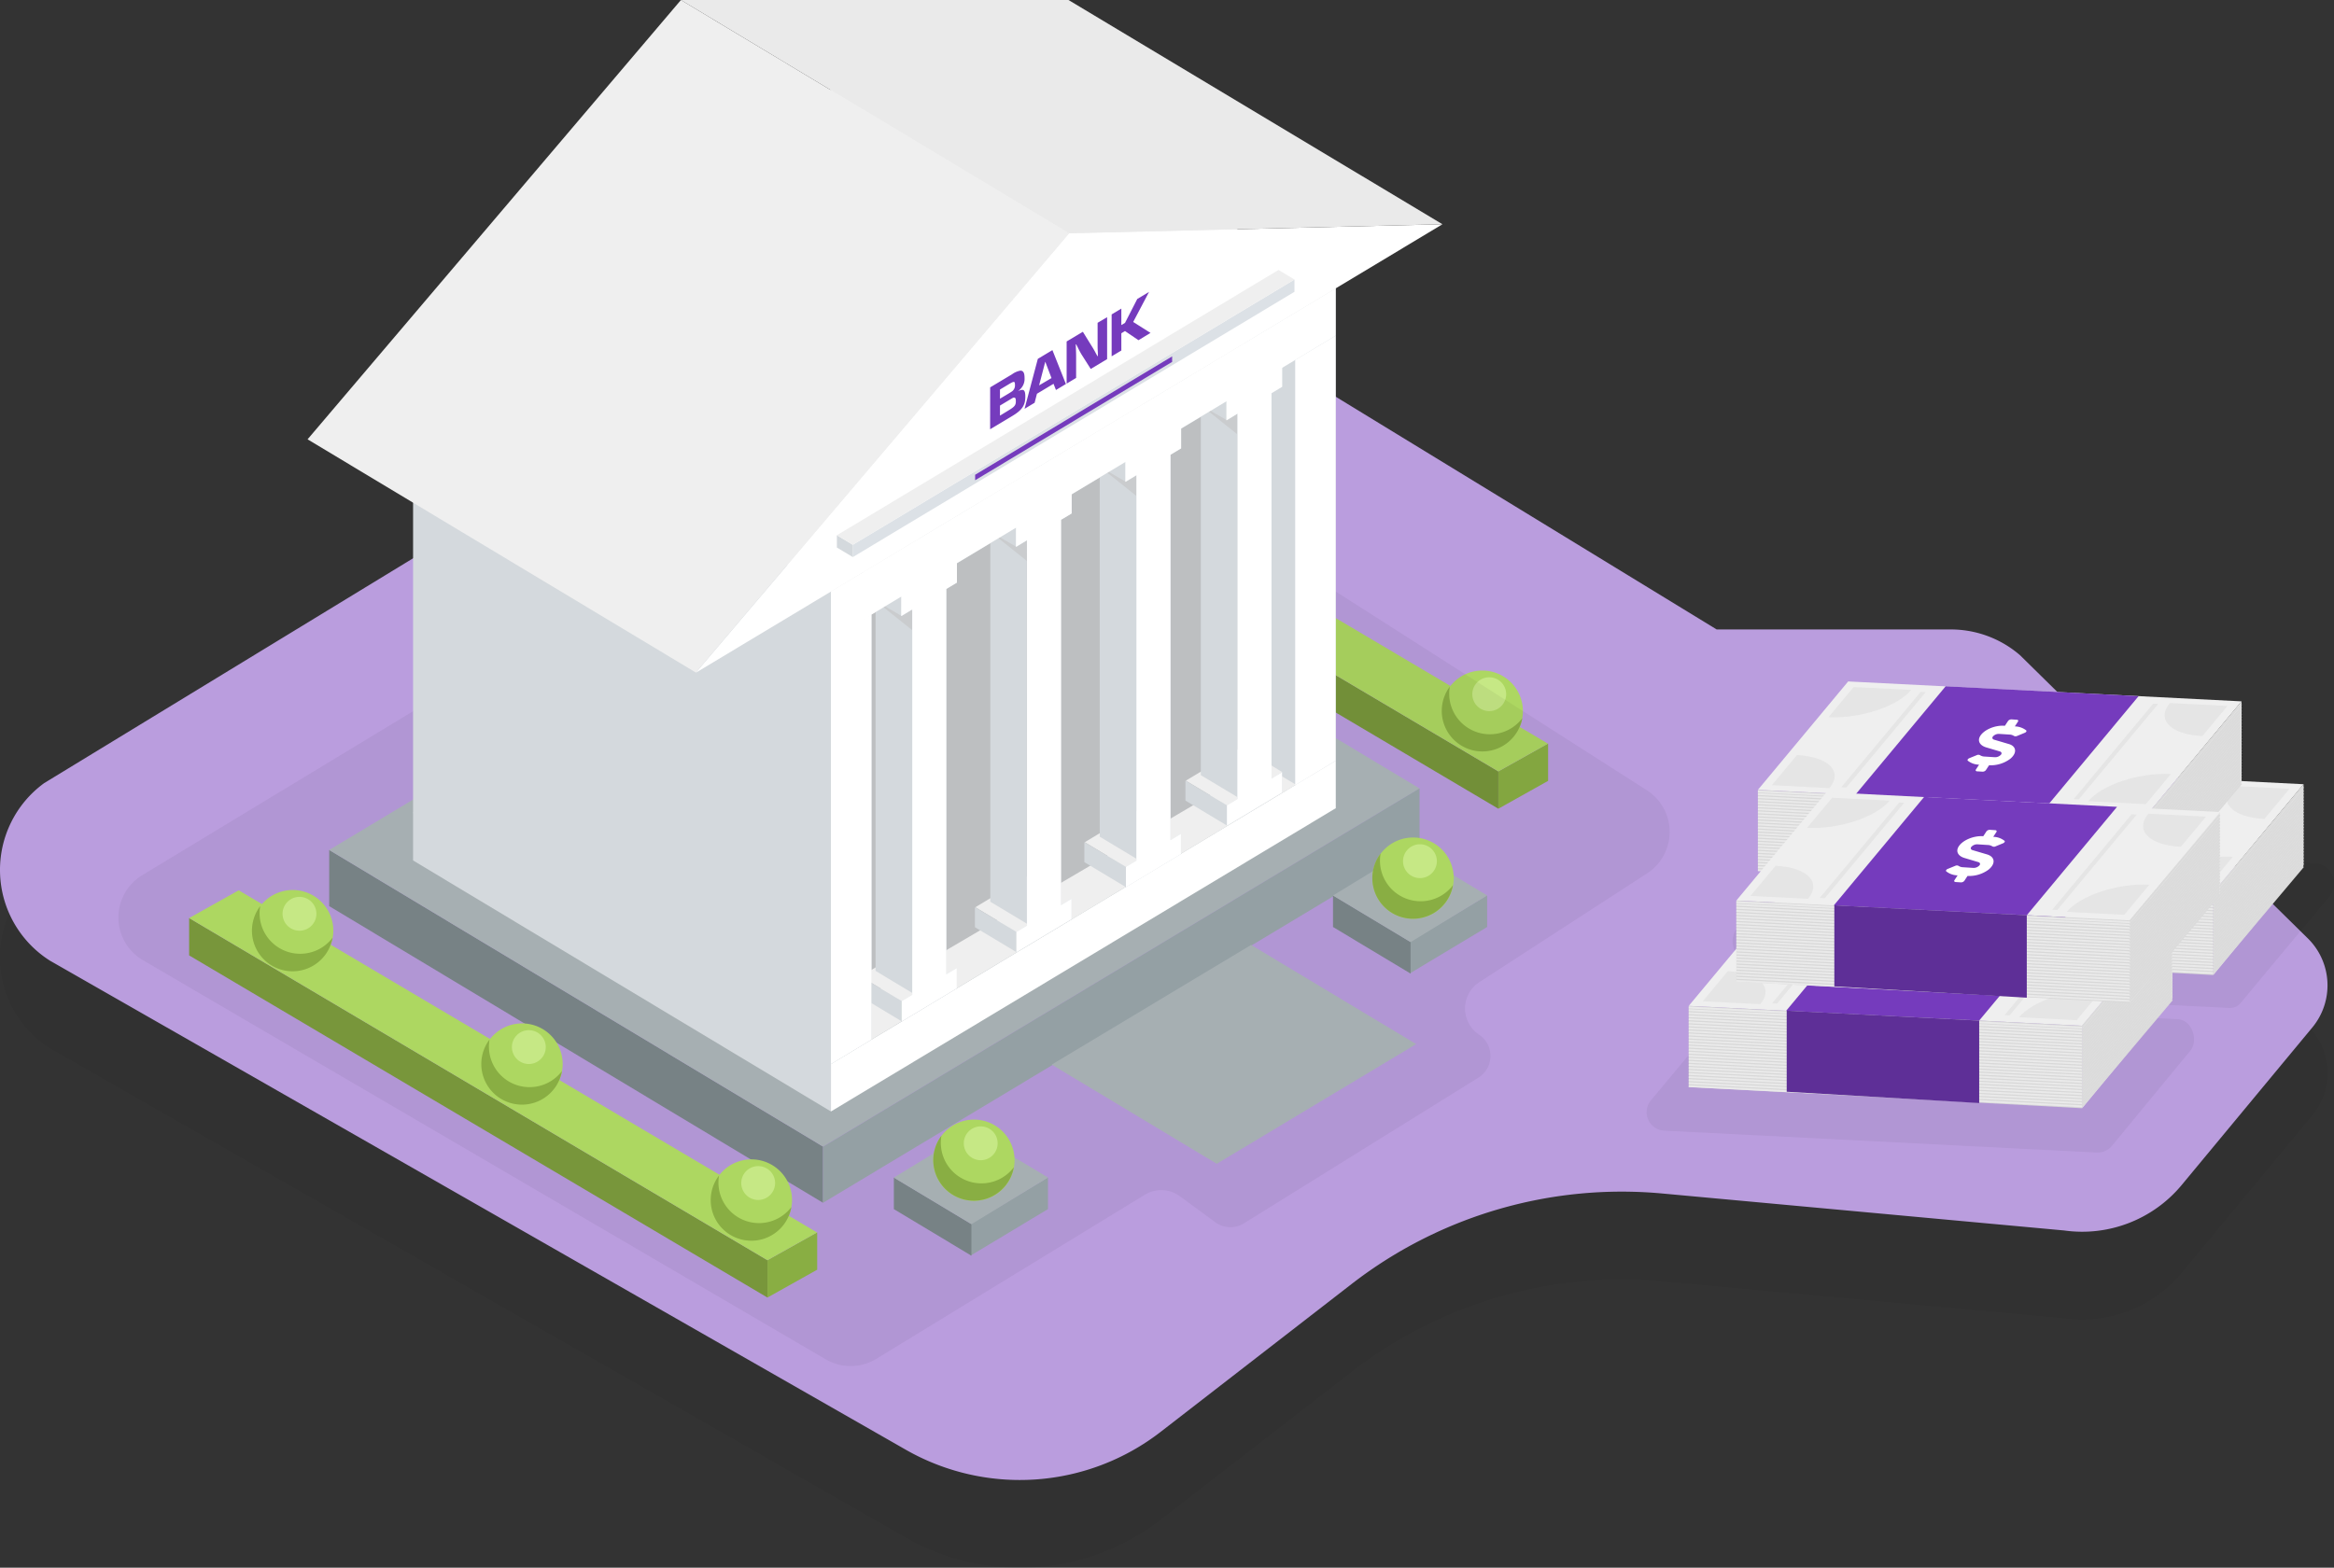 <svg id="OBJECTS" xmlns="http://www.w3.org/2000/svg" viewBox="0 0 640 430"><rect x="0" y="0" width="640" height="430" fill="#333333" stroke="none"/><defs><style>.cls-1,.cls-18,.cls-20,.cls-22,.cls-23,.cls-24,.cls-3,.cls-4,.cls-5,.cls-8,.cls-9{fill-rule:evenodd}.cls-1{opacity:.05}.cls-3{fill:#efefef}.cls-4{fill:#e5e5e5}.cls-5{fill:#d8d8d8}.cls-6,.cls-7{fill:none;stroke-width:.5px}.cls-6{stroke:#eaeaea;stroke-miterlimit:10}.cls-7{stroke:#dbdbdb;stroke-linejoin:bevel}.cls-26,.cls-8{fill:#753bbd}.cls-9{fill:#5e2f97}.cls-10,.cls-22{fill:#fff}.cls-11{fill:#89ae43}.cls-12{fill:#78963b}.cls-13{fill:#add761}.cls-14{fill:#c6e885}.cls-28{fill:#778285}.cls-18,.cls-29{fill:#a6afb2}.cls-27{fill:#94a0a4}.cls-20{fill:#d4d9dd}.cls-23{fill:#dce1e6}.cls-24{fill:#caccce}</style></defs><path class="cls-1" d="M632.83 281.44l-78.93-77.67a29 29 0 00-19.18-7.06h-64L276.23 77.85 12.12 238.8a29.45 29.45 0 001.6 48.71l234.62 134.17a63.06 63.06 0 0069.92-4.88l52.34-40.54a121 121 0 0185.22-24.84L566 361.56a35.46 35.46 0 0032.25-12.48l35.81-43.21a18.09 18.09 0 00-1.23-24.43z"/><path d="M632.83 257.39l-78.93-77.68a29 29 0 00-19.18-7.06h-64L276.23 53.79l-264.11 161a29.46 29.46 0 001.6 48.72l234.62 134.11a63.06 63.06 0 0069.92-4.88l52.34-40.54a121 121 0 0185.22-24.84L566 337.5a35.46 35.46 0 0032.26-12.5l35.81-43.2a18.09 18.09 0 00-1.24-24.41z" fill="#ba9dde" fill-rule="evenodd"/><path class="cls-1" d="M611.32 276.47L482 269.93a5.49 5.49 0 01-3.94-9l23.81-28.6a5.52 5.52 0 014.5-2l128.39 6.5a5.49 5.49 0 014 9l-24.4 29.31a3.68 3.68 0 01-3.04 1.33zM574.94 316.12l-118.59-6a5.07 5.07 0 01-3.65-8.31l22-26.42a5.07 5.07 0 014.16-1.82l118.59 6c4.1.59 5.34 6.48 2.95 8.86l-21.3 25.87a5.07 5.07 0 01-4.16 1.82z"/><path class="cls-1" d="M583.35 269.43l-102.45-5.18a6.09 6.09 0 01-4.37-10l17.25-20.72a6.06 6.06 0 015-2.19l102.44 5.18a6.09 6.09 0 014.38 10l-17.25 20.72a6.14 6.14 0 01-5 2.19z"/><path class="cls-3" d="M606.9 244.82l-107.88-5.45 24.75-29.73 107.88 5.46-24.75 29.72z"/><path class="cls-4" d="M518.64 238.9l-15.78-.8 6.88-8.26c8.71.44 12.7 4.5 8.9 9.06zM518.4 219.44l6.88-8.27 15.78.8c-3.8 4.57-13.95 7.91-22.66 7.47zM612 215.56l15.78.8-6.88 8.27c-8.71-.45-12.7-4.5-8.9-9.07zM612.27 235l-6.88 8.26-15.78-.8c3.8-4.56 13.95-7.9 22.66-7.46zM523.26 238.74l-1.39-.07 21.79-26.17 1.39.07-21.79 26.17zM587.01 241.97l-1.39-.07 21.79-26.18 1.39.07-21.79 26.18zM606.9 244.82v22.62l24.75-30.04v-22.3l-24.75 29.72z"/><path class="cls-5" d="M499.02 239.38v22.24l107.88 5.82v-22.62l-107.88-5.44z"/><path class="cls-6" d="M499.02 240.54l107.88 5.5M499.02 239.82l107.88 5.51M499.02 241.37l107.88 5.51M499.02 242.21l107.88 5.5M499.02 243.04l107.88 5.51M499.02 243.88l107.88 5.5M499.02 244.71l107.88 5.51M499.02 245.54l107.88 5.51M499.02 246.38l107.88 5.51M499.02 247.21l107.88 5.51M499.02 248.05l107.88 5.51M499.02 248.88l107.88 5.51M499.02 249.72l107.88 5.51M499.02 250.55l107.88 5.51M499.02 251.39l107.88 5.5M499.02 252.22l107.88 5.51M499.02 253.06l107.88 5.5M499.02 253.89l107.88 5.51M499.02 254.72l107.88 5.51M499.02 255.56l107.88 5.51M499.02 256.39l107.88 5.51M499.02 257.23l107.88 5.51M499.02 258.06l107.88 5.51M499.02 258.9l107.88 5.51M499.02 259.73l107.88 5.51M499.02 260.57l107.88 5.5M499.02 261.4l107.88 5.51"/><path class="cls-7" d="M606.9 246.04l24.65-29.25M606.9 245.12l24.65-29.26M606.9 246.88l24.65-29.26M606.9 247.71l24.65-29.25M606.9 248.55l24.65-29.26M606.9 249.38l24.65-29.25M606.9 250.22l24.65-29.26M606.9 251.05l24.65-29.25M606.9 251.89l24.65-29.26M606.9 252.72l24.65-29.25M606.9 253.56l24.65-29.26M606.9 254.39l24.65-29.26M606.9 255.23l24.65-29.26M606.9 256.06l24.65-29.26M606.9 256.89l24.65-29.25M606.9 257.73l24.65-29.26M606.9 258.56l24.65-29.25M606.9 259.4l24.65-29.26M606.9 260.23l24.65-29.25M606.9 261.07l24.65-29.26M606.9 261.9l24.65-29.25M606.9 262.74l24.65-29.26M606.9 263.57l24.65-29.25M606.9 264.41l24.65-29.26M606.9 265.24l24.65-29.26M606.9 266.07l24.65-29.25M606.9 266.91l24.65-29.26"/><path class="cls-8" d="M578.66 243.4l-52.91-2.7 24.75-29.73 52.91 2.7-24.75 29.73z"/><path class="cls-9" d="M525.88 240.69v22.23l52.78 3.1v-22.61l-52.78-2.72z"/><path class="cls-10" d="M568.19 230.89a9 9 0 01-5.78 1.74l-.88 1.35a1.14 1.14 0 01-1 .4l-1.34-.08c-.37 0-.54-.25-.38-.49l.88-1.34a5.17 5.17 0 01-3.09-1.08c-.22-.19 0-.51.38-.69l2.08-.85a1 1 0 01.86 0 2.31 2.31 0 001.24.39l2.79.18a2.15 2.15 0 001.78-.75c.24-.36.08-.71-.37-.85l-3.76-1.11c-1.63-.48-2.42-1.63-1.75-2.93.94-1.83 4.09-3.22 6.77-3.05h.11l.88-1.34a1.16 1.16 0 011-.41l1.35.09c.37 0 .54.24.38.49l-.88 1.34a5.23 5.23 0 013.08 1.07c.22.2.05.52-.37.69l-2.09.86a.93.93 0 01-.85 0 2.47 2.47 0 00-1.25-.38l-2.79-.18a2.15 2.15 0 00-1.78.74c-.23.37-.08.72.38.85l4 1.18c2.07.63 2.43 2.49.4 4.16z"/><path class="cls-3" d="M570.94 281.36l-107.88-5.46 24.75-29.73 107.88 5.46-24.75 29.73z"/><path class="cls-4" d="M482.68 275.43l-15.78-.79 6.88-8.27c8.71.44 12.7 4.5 8.9 9.06zM482.44 256l6.88-8.26 15.78.79c-3.8 4.57-14 7.91-22.66 7.47zM576.07 252.09l15.78.8-6.85 8.27c-8.71-.44-12.7-4.5-8.9-9.07zM576.31 271.56l-6.88 8.26-15.78-.8c3.8-4.56 14-7.9 22.66-7.46zM487.3 275.27l-1.39-.07 21.79-26.17 1.39.07-21.79 26.17zM551.05 278.5l-1.39-.07 21.79-26.18 1.39.07-21.79 26.18zM570.94 281.36v22.61l24.75-30.03v-22.31l-24.75 29.73z"/><path class="cls-5" d="M463.06 275.91v22.24l107.88 5.82v-22.61l-107.88-5.45z"/><path class="cls-6" d="M463.06 277.07l107.88 5.51M463.06 276.35l107.88 5.51M463.06 277.9l107.88 5.51M463.06 278.74l107.88 5.5M463.06 279.57l107.88 5.51M463.06 280.41l107.88 5.5M463.06 281.24l107.88 5.51M463.06 282.07l107.88 5.51M463.06 282.91l107.88 5.51M463.06 283.74l107.88 5.51M463.06 284.58l107.88 5.51M463.06 285.41l107.88 5.51M463.06 286.25l107.88 5.51M463.06 287.08l107.88 5.51M463.06 287.92l107.88 5.51M463.06 288.75l107.88 5.51M463.06 289.59l107.88 5.5M463.06 290.42l107.88 5.51M463.06 291.26l107.88 5.5M463.06 292.09l107.88 5.51M463.06 292.92l107.88 5.51M463.06 293.76l107.88 5.51M463.06 294.59l107.88 5.51M463.06 295.43l107.88 5.51M463.06 296.26l107.88 5.51M463.06 297.1l107.88 5.51M463.06 297.93l107.88 5.51"/><path class="cls-7" d="M570.94 282.58l24.66-29.26M570.94 281.65l24.66-29.26M570.94 283.41l24.66-29.26M570.94 284.24l24.66-29.25M570.94 285.08l24.66-29.26M570.94 285.91l24.66-29.25M570.94 286.75l24.66-29.26M570.94 287.58l24.66-29.25M570.94 288.42l24.66-29.26M570.94 289.25L595.6 260M570.94 290.09l24.66-29.26M570.94 290.92l24.66-29.25M570.94 291.76l24.66-29.26M570.94 292.59l24.66-29.26M570.94 293.43l24.66-29.26M570.94 294.26L595.6 265M570.94 295.09l24.66-29.25M570.94 295.93l24.66-29.26M570.94 296.76l24.66-29.25M570.94 297.6l24.66-29.26M570.94 298.43l24.66-29.25M570.94 299.27l24.66-29.26M570.94 300.1l24.66-29.25M570.94 300.94l24.66-29.26M570.94 301.77l24.66-29.25M570.94 302.61l24.66-29.26M570.94 303.44l24.66-29.26"/><path class="cls-8" d="M542.7 279.93l-52.91-2.7 24.75-29.73 52.91 2.7-24.75 29.73z"/><path class="cls-9" d="M489.93 277.22v22.23l52.78 3.1v-22.61l-52.78-2.72z"/><path class="cls-10" d="M532.23 267.42a9 9 0 01-5.78 1.74l-.88 1.35a1.18 1.18 0 01-1 .41l-1.34-.09c-.37 0-.54-.25-.38-.49l.88-1.34a5.17 5.17 0 01-3.09-1.08c-.22-.19 0-.51.38-.69l2.08-.85a1 1 0 01.86 0 2.31 2.31 0 001.24.39l2.79.18a2.14 2.14 0 001.78-.75c.24-.36.09-.71-.37-.84l-3.76-1.12c-1.63-.48-2.42-1.63-1.75-2.93.94-1.83 4.09-3.22 6.77-3.05h.11l.88-1.34a1.16 1.16 0 011-.41l1.35.09c.37 0 .54.24.38.49l-.88 1.34a5.23 5.23 0 013.08 1.07c.22.2 0 .52-.37.69l-2.09.86a.93.93 0 01-.85 0 2.43 2.43 0 00-1.25-.38l-2.78-.18a2.15 2.15 0 00-1.78.74c-.24.37-.09.72.37.85l4 1.18c2.07.63 2.43 2.49.4 4.16z"/><path class="cls-3" d="M589.9 222.09l-107.87-5.45 24.75-29.73 107.87 5.46-24.75 29.72z"/><path class="cls-4" d="M501.64 216.17l-15.78-.8 6.88-8.26c8.72.44 12.7 4.5 8.9 9.06zM501.4 196.71l6.88-8.26 15.79.79c-3.81 4.57-14 7.91-22.67 7.47zM595 192.83l15.78.8-6.88 8.27c-8.72-.45-12.7-4.5-8.9-9.07zM595.28 212.3l-6.88 8.26-15.78-.8c3.8-4.56 13.94-7.9 22.66-7.46zM506.26 216.01l-1.39-.07 21.79-26.17 1.39.07-21.79 26.17zM570.02 219.24l-1.39-.07L590.42 193l1.39.06-21.79 26.18zM589.9 222.09v22.62l24.75-30.03v-22.31l-24.75 29.72z"/><path class="cls-5" d="M482.03 216.65v22.24l107.87 5.82v-22.62l-107.87-5.44z"/><path class="cls-6" d="M482.03 217.81l107.87 5.51M482.03 217.09l107.87 5.51M482.03 218.64l107.87 5.51M482.03 219.48l107.87 5.5M482.03 220.31l107.87 5.51M482.03 221.15l107.87 5.5M482.03 221.98l107.87 5.51M482.03 222.81l107.87 5.51M482.03 223.65l107.87 5.51M482.03 224.48l107.87 5.51M482.03 225.32l107.87 5.51M482.03 226.15l107.87 5.51M482.03 226.99l107.87 5.51M482.03 227.82l107.87 5.51M482.03 228.66l107.87 5.5M482.03 229.49L589.9 235M482.03 230.33l107.87 5.5M482.03 231.16l107.87 5.51M482.03 231.99l107.87 5.51M482.03 232.83l107.87 5.51M482.03 233.66l107.87 5.51M482.03 234.5l107.87 5.51M482.03 235.33l107.87 5.51M482.03 236.17l107.87 5.51M482.03 237l107.87 5.51M482.03 237.84l107.87 5.51M482.03 238.67l107.87 5.51"/><path class="cls-7" d="M589.9 223.32l24.66-29.26M589.9 222.39l24.66-29.26M589.9 224.15l24.66-29.26M589.9 224.98l24.66-29.25M589.9 225.82l24.66-29.26M589.9 226.65l24.66-29.25M589.9 227.49l24.66-29.26M589.9 228.32l24.66-29.25M589.9 229.16l24.66-29.26M589.9 229.99l24.66-29.25M589.9 230.83l24.66-29.26M589.9 231.66l24.66-29.25M589.9 232.5l24.66-29.26M589.9 233.33l24.66-29.26M589.9 234.16l24.66-29.25M589.9 235l24.66-29.26M589.9 235.83l24.66-29.25M589.9 236.67l24.66-29.26M589.9 237.5l24.66-29.25M589.9 238.34l24.66-29.26M589.9 239.17l24.66-29.25M589.9 240.01l24.66-29.26M589.9 240.84l24.66-29.25M589.9 241.68l24.66-29.26M589.9 242.51l24.66-29.26M589.9 243.35l24.66-29.26M589.9 244.18l24.66-29.26"/><path class="cls-8" d="M561.67 220.67l-52.91-2.7 24.75-29.73 52.91 2.7-24.75 29.73z"/><path class="cls-9" d="M508.89 217.96v22.23l52.78 3.1v-22.61l-52.78-2.72z"/><path class="cls-10" d="M551.19 208.16a9 9 0 01-5.77 1.74l-.89 1.35a1.12 1.12 0 01-1 .4l-1.35-.08c-.37 0-.54-.25-.38-.49l.88-1.34a5.16 5.16 0 01-3.08-1.08c-.22-.19 0-.51.37-.69l2.09-.85a1 1 0 01.85 0 2.37 2.37 0 001.25.39l2.79.18a2.15 2.15 0 001.78-.75c.23-.36.08-.71-.38-.84l-3.71-1.1c-1.63-.48-2.42-1.63-1.76-2.93.94-1.83 4.1-3.22 6.78-3h.1l.88-1.34a1.18 1.18 0 011-.41l1.34.09c.37 0 .54.24.38.49l-.88 1.34a5.24 5.24 0 013.09 1.07c.22.2.05.52-.38.69l-2.08.86a1 1 0 01-.86 0 2.4 2.4 0 00-1.24-.38l-2.79-.18a2.17 2.17 0 00-1.78.74c-.24.37-.09.72.37.85l4 1.18c2.06.56 2.42 2.42.38 4.09z"/><path class="cls-3" d="M584 252.46L476.12 247l24.75-29.73 107.88 5.46L584 252.46z"/><path class="cls-4" d="M495.74 246.53l-15.74-.79 6.88-8.27c8.71.44 12.7 4.5 8.9 9.06zM495.5 227.07l6.88-8.26 15.78.79c-3.8 4.57-13.95 7.91-22.66 7.47zM589.13 223.19l15.78.8-6.91 8.27c-8.71-.44-12.7-4.5-8.9-9.07zM589.37 242.66l-6.88 8.26-15.78-.8c3.8-4.56 13.95-7.9 22.66-7.46zM500.36 246.37l-1.39-.07 21.79-26.17 1.39.07-21.79 26.17zM564.11 249.6l-1.39-.07 21.79-26.18 1.39.08-21.79 26.17zM584 252.46v22.61l24.75-30.04v-22.3L584 252.46z"/><path class="cls-5" d="M476.12 247.01v22.24L584 275.07v-22.61l-107.88-5.45z"/><path class="cls-6" d="M476.12 248.17L584 253.68M476.12 247.45L584 252.96M476.12 249L584 254.51M476.12 249.84l107.88 5.5M476.12 250.67L584 256.18M476.12 251.51l107.88 5.5M476.12 252.34L584 257.85M476.12 253.18l107.88 5.5M476.12 254.01L584 259.52M476.12 254.84L584 260.35M476.12 255.68L584 261.19M476.12 256.51L584 262.02M476.12 257.35L584 262.86M476.12 258.18L584 263.69M476.12 259.02L584 264.53M476.12 259.85L584 265.36M476.12 260.69l107.88 5.5M476.12 261.52L584 267.03M476.12 262.36l107.88 5.5M476.12 263.19L584 268.7M476.12 264.02L584 269.53M476.12 264.86L584 270.37M476.12 265.69L584 271.2M476.12 266.53L584 272.04M476.12 267.36L584 272.87M476.12 268.2L584 273.71M476.12 269.03L584 274.54"/><path class="cls-7" d="M584 253.68l24.66-29.26M584 252.75l24.66-29.26M584 254.51l24.66-29.26M584 255.34l24.66-29.25M584 256.18l24.66-29.26M584 257.01l24.66-29.25M584 257.85l24.66-29.26M584 258.68l24.66-29.25M584 259.52l24.66-29.26M584 260.35l24.66-29.25M584 261.19l24.66-29.26M584 262.02l24.66-29.25M584 262.86l24.66-29.26M584 263.69l24.66-29.25M584 264.53l24.66-29.26M584 265.36l24.66-29.26M584 266.19l24.66-29.25M584 267.03l24.66-29.26M584 267.86l24.66-29.25M584 268.7l24.66-29.26M584 269.53l24.66-29.25M584 270.37l24.66-29.26M584 271.2l24.66-29.25M584 272.04l24.66-29.26M584 272.87l24.66-29.25M584 273.71l24.66-29.26M584 274.54l24.66-29.26"/><path class="cls-8" d="M555.76 251.03l-52.91-2.7 24.75-29.73 52.91 2.7-24.75 29.73z"/><path class="cls-9" d="M502.99 248.32v22.23l52.77 3.1v-22.61l-52.77-2.72z"/><path class="cls-10" d="M545.29 238.52a9 9 0 01-5.78 1.74l-.88 1.35a1.18 1.18 0 01-1 .41l-1.34-.09c-.37 0-.54-.25-.38-.49l.88-1.34a5.17 5.17 0 01-3.09-1.08c-.22-.19-.05-.51.38-.69l2.08-.85a1 1 0 01.86 0 2.31 2.31 0 001.24.39l2.79.18a2.15 2.15 0 001.78-.75c.24-.36.09-.71-.37-.84l-3.76-1.12c-1.63-.48-2.42-1.63-1.75-2.93.94-1.83 4.09-3.22 6.77-3.05h.11l.88-1.34a1.16 1.16 0 011-.41l1.35.09c.37 0 .54.24.38.49l-.88 1.34a5.16 5.16 0 013.08 1.08c.22.19 0 .51-.37.68l-2.09.86a.93.93 0 01-.85 0 2.47 2.47 0 00-1.25-.38l-2.79-.18a2.15 2.15 0 00-1.78.75c-.23.36-.08.71.38.84l4 1.18c2.11.64 2.43 2.49.4 4.16z"/><path class="cls-11" d="M410.86 221.82l13.64-7.64v-10.24l-13.64 7.64v10.24z"/><path class="cls-12" d="M410.86 221.82l-158.58-93.85v-10.24l158.58 93.85v10.24z"/><path class="cls-13" d="M265.86 110.11l158.59 93.86-13.59 7.61-158.58-93.85 13.58-7.62z"/><path class="cls-13" d="M291.82 121.18A11.14 11.14 0 11280.68 110a11.14 11.14 0 0111.14 11.18z"/><path class="cls-14" d="M287.18 116.54a4.65 4.65 0 11-4.65-4.64 4.65 4.65 0 014.65 4.64z"/><path class="cls-11" d="M282.77 127.52a11.12 11.12 0 01-11-13.06 11.14 11.14 0 008.88 17.86 11.15 11.15 0 0011-9.21 11.14 11.14 0 01-8.88 4.41z"/><path class="cls-13" d="M354.71 157.76a11.14 11.14 0 11-11.14-11.14 11.14 11.14 0 0111.14 11.14z"/><path class="cls-14" d="M350.06 153.12a4.64 4.64 0 11-4.64-4.64 4.64 4.64 0 014.64 4.64z"/><path class="cls-11" d="M345.66 164.11a11.13 11.13 0 01-11-13.07 11.14 11.14 0 1019.85 8.65 11.15 11.15 0 01-8.85 4.42z"/><path class="cls-13" d="M417.59 195.05a11.14 11.14 0 11-11.13-11.13 11.13 11.13 0 0111.13 11.13z"/><path class="cls-14" d="M413 190.41a4.64 4.64 0 11-4.64-4.64 4.63 4.63 0 014.64 4.64z"/><path class="cls-11" d="M408.55 201.4a11.13 11.13 0 01-11-13.07 11.13 11.13 0 1019.87 8.67 11.11 11.11 0 01-8.87 4.4z"/><path d="M451.55 216.74L285 110.32a29.51 29.51 0 00-31.16-.37L39 240.06a13.55 13.55 0 00.18 23.29L226.4 372.83a13.56 13.56 0 0013.91-.13l73.6-45a8.63 8.63 0 019.6.4l9.72 7.13a7 7 0 007.88.3l64.23-39.92a7 7 0 00.2-11.83 8.63 8.63 0 01.11-14.4l46-29.83a13.56 13.56 0 00-.1-22.81z" fill-rule="evenodd" opacity=".05"/><path fill="#778285" fill-rule="evenodd" d="M225.68 314.49L90.27 233.13v15.41l135.41 81.37v-15.42z"/><path class="cls-18" d="M389.25 216.26L253.84 134.9 90.27 233.13l135.41 81.36 163.57-98.23z"/><path fill="#94a0a4" fill-rule="evenodd" d="M389.25 216.25l-163.57 98.28v15.38l163.57-98.28v-15.38z"/><path class="cls-3" d="M366.25 208.69l-114.58-68.84-138.4 83.11 114.58 68.85 138.4-83.12z"/><path class="cls-20" d="M366.25 79.11L251.67 10.26v142.67l114.58 68.85V79.11z"/><path fill="#bdbfc1" fill-rule="evenodd" d="M346.19 104.19l-107.25 64.39v104.1l107.25-62.97V104.19z"/><path class="cls-22" d="M366.25 208.68l-138.4 83.16v13.02l138.4-83.17v-13.01z"/><path class="cls-20" d="M227.85 162.19L113.27 93.34v142.67l114.58 68.85V162.19z"/><path class="cls-23" d="M238.94 168.58l-11.09 6.65v116.61l11.09-6.7V168.58z"/><path class="cls-22" d="M366.25 92.08l-11.1 6.66v116.61l11.1-6.7V92.08z"/><path class="cls-23" d="M297.32 125.69v-5.75l15.28-9.19v5.76l-15.28 9.18z"/><path class="cls-3" d="M323.87 117.22l-11.13-6.57-15.28 9.18 11.12 6.57 15.29-9.18zM323.89 228.67l-11.15-6.85-15.28 9.18 11.28 6.78 15.15-9.11z"/><path class="cls-20" d="M308.74 237.77l-11.4-6.77v5.48l11.4 6.85v-5.56zM308.74 126.61l-11.4-6.78v5.48l11.4 6.85v-5.55z"/><path class="cls-20" d="M311.58 130.34l-10.02-2.9v102.05l10.02 6.03V130.34z"/><path class="cls-24" d="M311.58 130.34l-2.84 1.82-7.18-4.16 10.06 8.05-.04-5.71z"/><path class="cls-23" d="M323.82 234.26l-15.08 9.07v-5.55l2.88-1.73V130.34l-3.04 1.82v-5.76l15.29-9.18v5.76l-2.92 1.75v105.71l2.87-1.73v5.55z"/><path class="cls-22" d="M323.82 234.26l-15.08 9.07v-5.55l2.88-1.73V130.34l-3.04 1.82v-5.76l15.29-9.18v5.76l-2.92 1.75v105.71l2.87-1.73v5.55z"/><path class="cls-23" d="M325.03 108.81v-5.76l15.28-9.18v5.76l-15.28 9.18z"/><path class="cls-3" d="M351.58 100.34l-11.12-6.57-15.28 9.18 11.12 6.57 15.28-9.18zM351.6 211.78l-11.15-6.84-15.28 9.18 11.28 6.77 15.15-9.11z"/><path class="cls-20" d="M336.45 220.89l-11.39-6.77v5.47l11.39 6.85v-5.55zM336.45 109.72l-11.39-6.77v5.48l11.39 6.85v-5.56z"/><path class="cls-20" d="M339.3 113.45l-10.03-2.89v102.05l10.03 6.02V113.45z"/><path class="cls-24" d="M339.3 113.45l-2.85 1.83-7.18-4.16 10.06 8.04-.03-5.71z"/><path class="cls-23" d="M351.54 217.38l-15.09 9.06v-5.55l2.88-1.73V113.45l-3.03 1.83v-5.76l15.28-9.18v5.75l-2.92 1.76v105.71l2.88-1.73v5.55z"/><path class="cls-22" d="M351.54 217.38l-15.09 9.06v-5.55l2.88-1.73V113.45l-3.03 1.83v-5.76l15.28-9.18v5.75l-2.92 1.76v105.71l2.88-1.73v5.55z"/><path class="cls-23" d="M267.31 143.53v-5.76l15.28-9.18v5.76l-15.28 9.18z"/><path class="cls-3" d="M293.86 135.06l-11.12-6.57-15.28 9.18 11.12 6.57 15.28-9.18zM293.88 246.51l-11.15-6.85-15.28 9.18 11.28 6.77 15.15-9.1z"/><path class="cls-20" d="M278.73 255.61l-11.4-6.77v5.48l11.4 6.85v-5.56zM278.73 144.44l-11.4-6.77v5.48l11.4 6.85v-5.56z"/><path class="cls-20" d="M281.57 148.18l-10.02-2.9v102.05l10.03 6.02-.01-105.17z"/><path class="cls-24" d="M281.57 148.18l-2.84 1.82-7.18-4.16 10.06 8.05-.04-5.71z"/><path class="cls-23" d="M293.82 252.1l-15.09 9.07v-5.56l2.88-1.73v-105.7l-3.03 1.82v-5.76l15.28-9.18v5.76l-2.92 1.75v105.71l2.88-1.73v5.55z"/><path class="cls-22" d="M293.82 252.1l-15.09 9.07v-5.56l2.88-1.73v-105.7l-3.03 1.82v-5.76l15.28-9.18v5.76l-2.92 1.75v105.71l2.88-1.73v5.55z"/><path class="cls-23" d="M235.85 162.5v-5.75l15.28-9.19v5.76l-15.28 9.18z"/><path class="cls-3" d="M262.4 154.03l-11.12-6.57-15.28 9.18 11.12 6.57 15.28-9.18zM262.42 265.48l-11.15-6.85-15.28 9.18 11.28 6.78 15.15-9.11z"/><path class="cls-20" d="M247.27 274.58l-11.4-6.77v5.48l11.4 6.85v-5.56zM247.27 163.42l-11.4-6.78v5.48l11.4 6.85v-5.55z"/><path class="cls-20" d="M250.12 167.15l-10.03-2.9V266.3l10.03 6.03V167.15z"/><path class="cls-24" d="M250.12 167.15l-2.85 1.82-7.18-4.16 10.06 8.05-.03-5.71z"/><path class="cls-23" d="M262.36 271.07l-15.09 9.07v-5.55l2.88-1.73V167.15l-3.03 1.82v-5.76l15.28-9.18v5.76l-2.92 1.75v105.71l2.88-1.73v5.55z"/><path class="cls-22" d="M262.36 271.07l-15.09 9.07v-5.55l2.88-1.73V167.15l-3.03 1.82v-5.76l15.28-9.18v5.76l-2.92 1.75v105.71l2.88-1.73v5.55z"/><path class="cls-22" d="M366.25 79.06l-138.4 83.16v13.01l138.4-83.16V79.06zM238.94 168.58l-11.09 6.65v116.61l11.09-6.7V168.58z"/><path class="cls-3" d="M366.25 79.11L251.67 10.26l-138.4 83.12 114.58 68.84 138.4-83.11z"/><path class="cls-22" d="M190.8 184.52L293.16 63.99l102.37-2.48L190.8 184.52z"/><path fill="#eaeaea" fill-rule="evenodd" d="M186.7 0h106.28l102.55 61.51-102.37 2.48L186.7 0z"/><path class="cls-3" d="M293.16 63.97L186.71.01 84.34 120.5l106.46 63.96L293.16 63.97z"/><path class="cls-23" d="M354.95 80.04l-121.1 72.76v-3.37l121.1-72.76v3.37z"/><path class="cls-20" d="M233.85 152.8l-4.37-2.62v-3.37l4.37 2.62v3.37z"/><path class="cls-3" d="M233.85 149.43l-4.37-2.62 121.1-72.77 4.37 2.63-121.1 72.76z"/><path class="cls-8" d="M321.41 99.26l-54.02 32.46v-1.5l54.02-32.47v1.51z"/><path class="cls-26" d="M271.51 106.25l6-3.59a5.52 5.52 0 012.29-1c.78 0 1.14.59 1.14 2a3.89 3.89 0 01-.67 2.47 5.13 5.13 0 01-1.12 1.16c1.53-.73 2-.37 2 1.51 0 2.35-.88 3.67-3.5 5.25l-6.15 3.69zm5 1.73c1.06-.65 1.14-.72 1.37-1a2 2 0 00.43-1.42c0-1-.24-1-1.31-.4l-2.8 1.68v2.52zm-.08 4.66c1.79-1.08 2.12-1.48 2.12-2.59 0-.79-.14-1-.53-1-.23 0-.28.08-1.3.68l-2.52 1.51V114zM284.34 108l-.64 2.47-2.76 1.66 3.64-13.7 4-2.4 3.7 9.3-2.73 1.64-.66-1.7zm2.28-8.79l-1.69 6.49 3.4-2zM303.58 98.5l-4.49 2.7-2.54-4a23.49 23.49 0 01-1.1-2.08l-.37-.7-.1.06c.07 1.55.1 2.74.1 3.6v5.58l-2.6 1.56V93.66l4.45-2.66 2.4 3.89a24.11 24.11 0 011.21 2.11l.4.71.1-.06v-.88c-.07-1.25-.07-1.41-.07-2.63v-5.6l2.61-1.54zM307.48 89.16l1-.59 3.37-6.57 3.23-1.94-4.35 8.25 4.75 3-3.3 2-3.7-2.51-1 .61v4.73l-2.66 1.59V86.24l2.66-1.6z"/><path class="cls-27" d="M287.36 331.64l-21.26 12.78v-8.67l21.26-12.78v8.67z"/><path class="cls-28" d="M266.37 344.42l-21.27-12.78v-8.67l21.27 12.78v8.67z"/><path class="cls-29" d="M266.37 335.78L245.1 323l20.98-12.81 21.27 12.78-20.98 12.81z"/><path class="cls-13" d="M278.2 318.23a11.14 11.14 0 11-11.14-11.14 11.14 11.14 0 0111.14 11.14z"/><path class="cls-14" d="M273.56 313.59a4.64 4.64 0 11-4.64-4.64 4.64 4.64 0 014.64 4.64z"/><path class="cls-11" d="M269.15 324.58a11.13 11.13 0 01-11-13.07 11.13 11.13 0 1019.85 8.65 11.12 11.12 0 01-8.85 4.42z"/><path class="cls-27" d="M407.78 254.26l-21.27 12.78v-8.67l21.27-12.78v8.67z"/><path class="cls-28" d="M386.79 267.04l-21.27-12.78v-8.67l21.27 12.78v8.67z"/><path class="cls-29" d="M386.79 258.41l-21.27-12.78 20.98-12.82 21.27 12.78-20.98 12.82z"/><path class="cls-13" d="M398.62 240.86a11.14 11.14 0 11-11.14-11.14 11.13 11.13 0 0111.14 11.14z"/><path class="cls-14" d="M394 236.21a4.64 4.64 0 11-4.64-4.64 4.65 4.65 0 014.64 4.64z"/><path class="cls-11" d="M389.57 247.2a11.13 11.13 0 01-11-13.07 11.14 11.14 0 1019.85 8.66 11.11 11.11 0 01-8.85 4.41zM210.44 355.9l13.64-7.64v-10.24l-13.64 7.64v10.24z"/><path class="cls-12" d="M210.44 355.9L51.86 262.05v-10.24l158.58 93.85v10.24z"/><path class="cls-13" d="M65.45 244.2l158.58 93.85-13.59 7.61-158.58-93.85 13.59-7.61z"/><path class="cls-13" d="M91.4 255.26a11.14 11.14 0 11-11.14-11.14 11.14 11.14 0 0111.14 11.14z"/><path class="cls-14" d="M86.76 250.62a4.64 4.64 0 11-4.64-4.62 4.64 4.64 0 014.64 4.62z"/><path class="cls-11" d="M82.35 261.61a11.13 11.13 0 01-11-13.07 11.14 11.14 0 1019.85 8.65 11.15 11.15 0 01-8.85 4.42z"/><path class="cls-13" d="M154.29 291.84a11.14 11.14 0 11-11.14-11.13 11.14 11.14 0 0111.14 11.13z"/><path class="cls-14" d="M149.65 287.2a4.64 4.64 0 11-4.64-4.64 4.64 4.64 0 014.64 4.64z"/><path class="cls-11" d="M145.24 298.19a11.13 11.13 0 01-11-13.07 11.14 11.14 0 1019.85 8.66 11.14 11.14 0 01-8.85 4.41z"/><path class="cls-13" d="M217.18 329.14A11.14 11.14 0 11206 318a11.13 11.13 0 0111.18 11.14z"/><path class="cls-14" d="M212.54 324.5a4.64 4.64 0 11-4.64-4.65 4.64 4.64 0 014.64 4.65z"/><path class="cls-11" d="M208.13 335.48A11.14 11.14 0 01197 324.34a11.26 11.26 0 01.17-1.93 11.14 11.14 0 1019.83 8.66 11.14 11.14 0 01-8.87 4.41z"/><path class="cls-18" d="M388.32 286.38l-45.26-27.2-54.66 32.83 45.25 27.2 54.67-32.83z"/></svg>